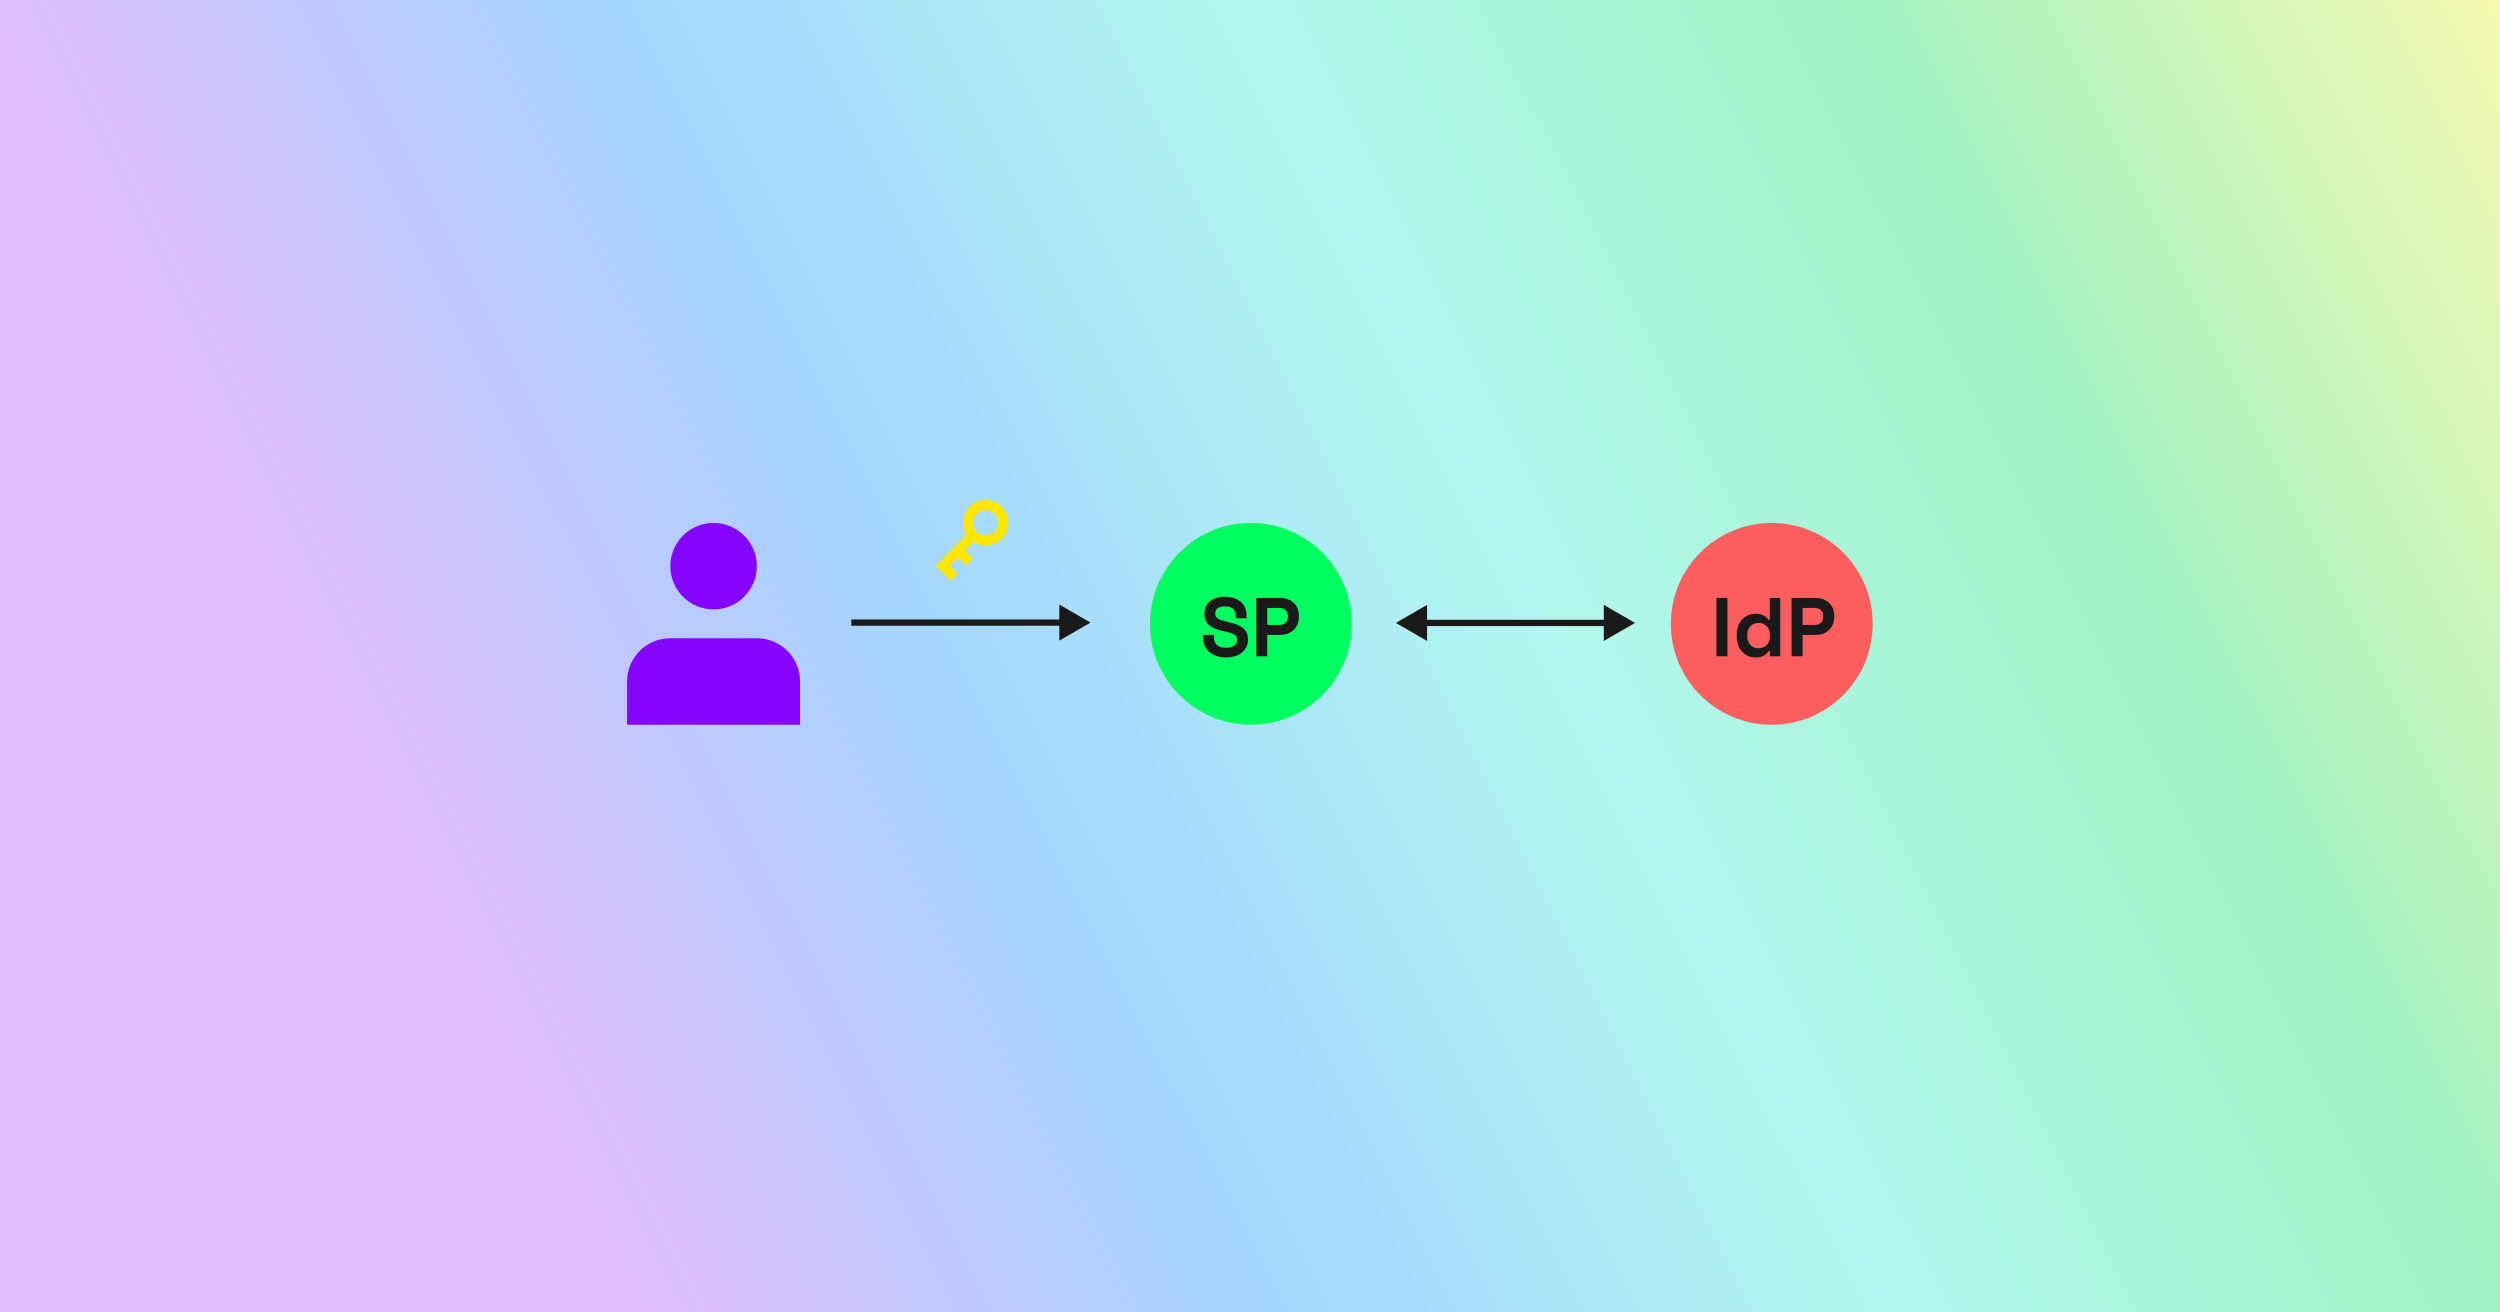 <svg width="1200" height="630" viewBox="0 0 1200 630" fill="none" xmlns="http://www.w3.org/2000/svg">
<rect width="1200" height="630" fill="#1E1E1E"/>
<path d="M0 0H1200V630H0V0Z" fill="url(#paint0_linear_0_1)"/>
<path d="M342.518 292.518C353.983 292.518 363.277 283.224 363.277 271.759C363.277 260.294 353.983 251 342.518 251C331.053 251 321.759 260.294 321.759 271.759C321.759 283.224 331.053 292.518 342.518 292.518Z" fill="#8404FE"/>
<path d="M384.037 327.117C384.037 315.652 374.743 306.358 363.277 306.358H321.759C310.294 306.358 301 315.652 301 327.117V347.876H384.037V327.117Z" fill="#8404FE"/>
<circle cx="850.438" cy="299.438" r="48.438" fill="#FB5E5E"/>
<path d="M823.896 315V287H829.176V315H823.896ZM842.603 315.56C841.03 315.56 839.55 315.173 838.163 314.4C836.803 313.6 835.71 312.44 834.883 310.92C834.057 309.4 833.643 307.56 833.643 305.4V304.76C833.643 302.6 834.057 300.76 834.883 299.24C835.71 297.72 836.803 296.573 838.163 295.8C839.523 295 841.003 294.6 842.603 294.6C843.803 294.6 844.803 294.747 845.603 295.04C846.43 295.307 847.097 295.653 847.603 296.08C848.11 296.507 848.497 296.96 848.763 297.44H849.483V287H854.523V315H849.563V312.6H848.843C848.39 313.347 847.683 314.027 846.723 314.64C845.79 315.253 844.417 315.56 842.603 315.56ZM844.123 311.16C845.67 311.16 846.963 310.667 848.003 309.68C849.043 308.667 849.563 307.2 849.563 305.28V304.88C849.563 302.96 849.043 301.507 848.003 300.52C846.99 299.507 845.697 299 844.123 299C842.577 299 841.283 299.507 840.243 300.52C839.203 301.507 838.683 302.96 838.683 304.88V305.28C838.683 307.2 839.203 308.667 840.243 309.68C841.283 310.667 842.577 311.16 844.123 311.16ZM859.951 315V287H871.471C873.231 287 874.778 287.36 876.111 288.08C877.471 288.773 878.524 289.76 879.271 291.04C880.044 292.32 880.431 293.84 880.431 295.6V296.16C880.431 297.893 880.031 299.413 879.231 300.72C878.458 302 877.391 303 876.031 303.72C874.698 304.413 873.178 304.76 871.471 304.76H865.231V315H859.951ZM865.231 299.96H870.951C872.204 299.96 873.218 299.613 873.991 298.92C874.764 298.227 875.151 297.28 875.151 296.08V295.68C875.151 294.48 874.764 293.533 873.991 292.84C873.218 292.147 872.204 291.8 870.951 291.8H865.231V299.96Z" fill="#1A1A1A"/>
<path d="M523.456 298.84L508.456 290.18V307.5L523.456 298.84ZM408.64 298.84V300.34H509.956V298.84V297.34H408.64V298.84Z" fill="#1A1A1A"/>
<circle cx="600.438" cy="299.438" r="48.438" fill="#00FF5E"/>
<path d="M588.463 315.56C586.303 315.56 584.396 315.173 582.743 314.4C581.089 313.627 579.796 312.52 578.863 311.08C577.929 309.64 577.463 307.907 577.463 305.88V304.76H582.663V305.88C582.663 307.56 583.183 308.827 584.223 309.68C585.263 310.507 586.676 310.92 588.463 310.92C590.276 310.92 591.623 310.56 592.503 309.84C593.409 309.12 593.863 308.2 593.863 307.08C593.863 306.307 593.636 305.68 593.183 305.2C592.756 304.72 592.116 304.333 591.263 304.04C590.436 303.72 589.423 303.427 588.223 303.16L587.303 302.96C585.383 302.533 583.729 302 582.343 301.36C580.983 300.693 579.929 299.827 579.183 298.76C578.463 297.693 578.103 296.307 578.103 294.6C578.103 292.893 578.503 291.44 579.303 290.24C580.129 289.013 581.276 288.08 582.743 287.44C584.236 286.773 585.983 286.44 587.983 286.44C589.983 286.44 591.756 286.787 593.303 287.48C594.876 288.147 596.103 289.16 596.983 290.52C597.889 291.853 598.343 293.533 598.343 295.56V296.76H593.143V295.56C593.143 294.493 592.929 293.64 592.503 293C592.103 292.333 591.516 291.853 590.743 291.56C589.969 291.24 589.049 291.08 587.983 291.08C586.383 291.08 585.196 291.387 584.423 292C583.676 292.587 583.303 293.4 583.303 294.44C583.303 295.133 583.476 295.72 583.823 296.2C584.196 296.68 584.743 297.08 585.463 297.4C586.183 297.72 587.103 298 588.223 298.24L589.143 298.44C591.143 298.867 592.876 299.413 594.343 300.08C595.836 300.747 596.996 301.627 597.823 302.72C598.649 303.813 599.063 305.213 599.063 306.92C599.063 308.627 598.623 310.133 597.743 311.44C596.889 312.72 595.663 313.733 594.063 314.48C592.489 315.2 590.623 315.56 588.463 315.56ZM603.001 315V287H614.521C616.281 287 617.827 287.36 619.161 288.08C620.521 288.773 621.574 289.76 622.321 291.04C623.094 292.32 623.481 293.84 623.481 295.6V296.16C623.481 297.893 623.081 299.413 622.281 300.72C621.507 302 620.441 303 619.081 303.72C617.747 304.413 616.227 304.76 614.521 304.76H608.281V315H603.001ZM608.281 299.96H614.001C615.254 299.96 616.267 299.613 617.041 298.92C617.814 298.227 618.201 297.28 618.201 296.08V295.68C618.201 294.48 617.814 293.533 617.041 292.84C616.267 292.147 615.254 291.8 614.001 291.8H608.281V299.96Z" fill="#1A1A1A"/>
<path d="M670 299L685 307.66V290.34L670 299ZM784.816 299L769.816 290.34V307.66L784.816 299ZM683.5 299V300.5H771.316V299V297.5H683.5V299Z" fill="#1A1A1A"/>
<path fill-rule="evenodd" clip-rule="evenodd" d="M473.073 261.853C479.108 261.853 484 256.961 484 250.927C484 244.892 479.108 240 473.073 240C467.039 240 462.147 244.892 462.147 250.927C462.147 253.065 462.761 255.059 463.822 256.744L449 271.566L456.277 278.844L459.711 275.41L455.868 271.566L459.718 267.716L463.562 271.559L466.996 268.125L463.152 264.282L467.256 260.178C468.941 261.239 470.935 261.853 473.073 261.853ZM473.073 256.997C476.426 256.997 479.144 254.279 479.144 250.927C479.144 247.574 476.426 244.856 473.073 244.856C469.721 244.856 467.003 247.574 467.003 250.927C467.003 254.279 469.721 256.997 473.073 256.997Z" fill="#FFE700"/>
<defs>
<linearGradient id="paint0_linear_0_1" x1="3.30675e-05" y1="616.568" x2="1200" y2="13.432" gradientUnits="userSpaceOnUse">
<stop offset="0.2" stop-color="#E0BBFF"/>
<stop offset="0.4" stop-color="#A3D5FF"/>
<stop offset="0.6" stop-color="#B2F7EF"/>
<stop offset="0.8" stop-color="#A2F2C2"/>
<stop offset="1" stop-color="#F5F9B2"/>
</linearGradient>
</defs>
</svg>
